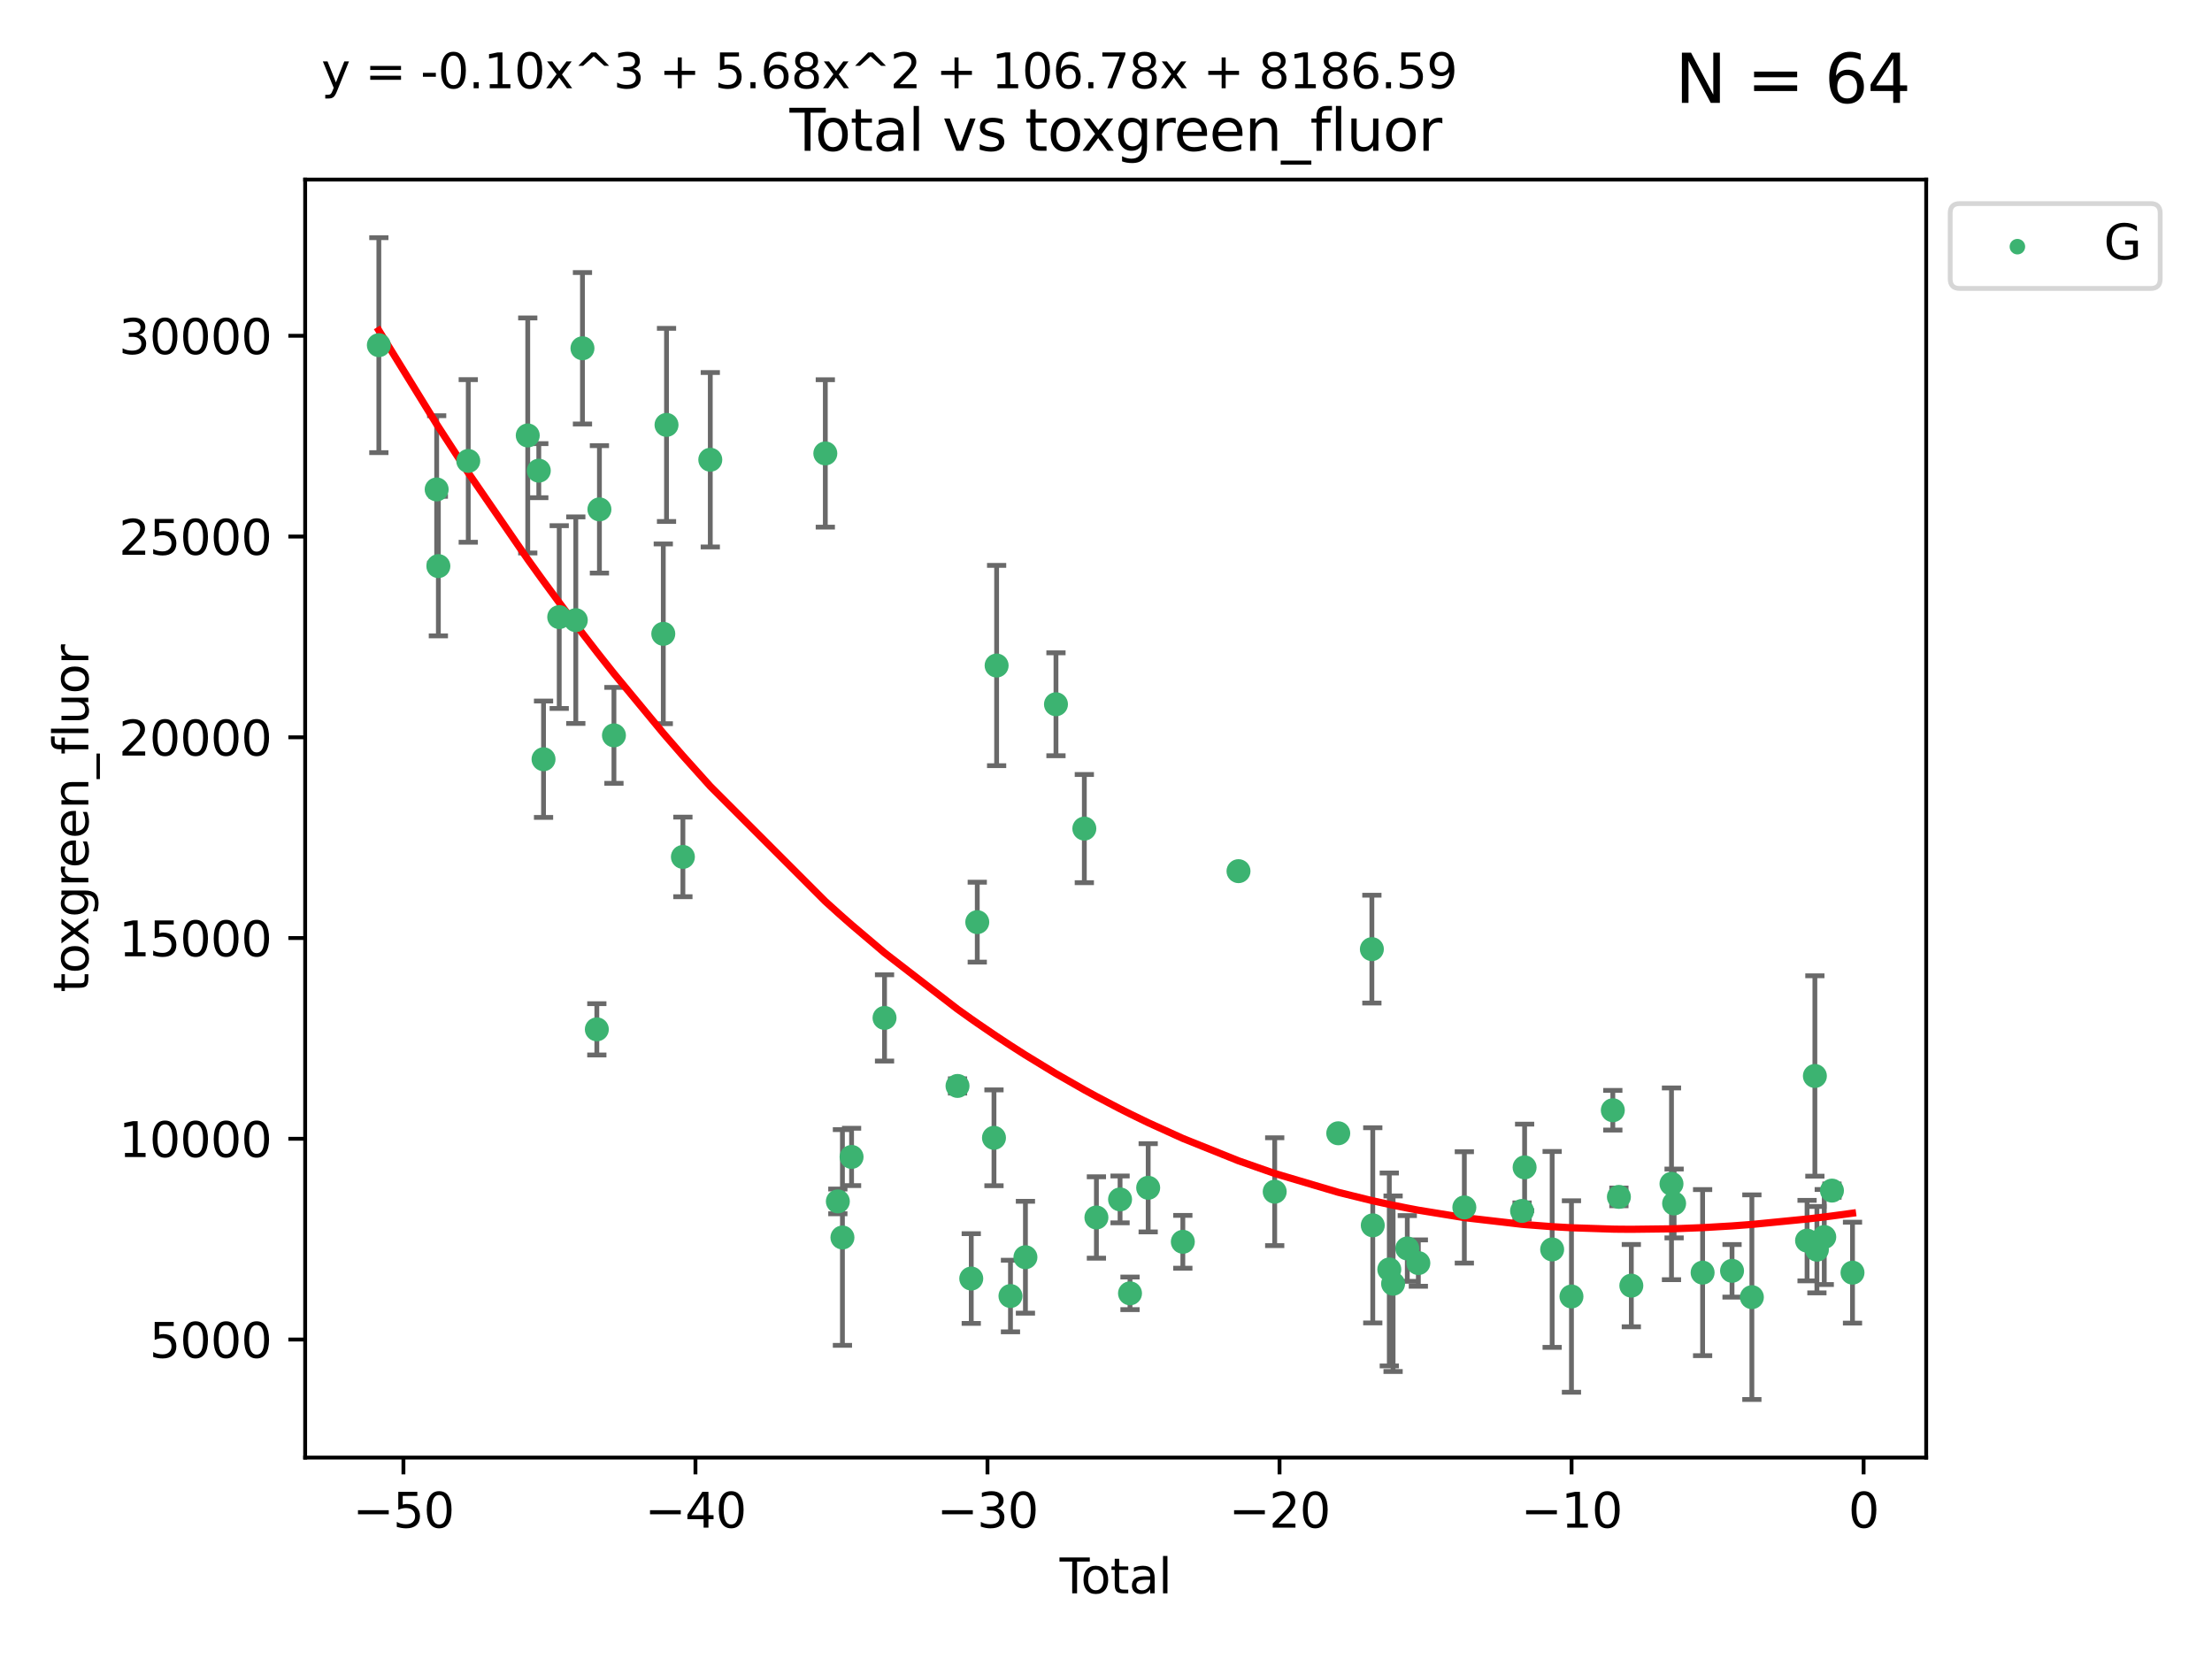 <?xml version="1.0" encoding="utf-8" standalone="no"?>
<!DOCTYPE svg PUBLIC "-//W3C//DTD SVG 1.1//EN"
  "http://www.w3.org/Graphics/SVG/1.1/DTD/svg11.dtd">
<svg xmlns:xlink="http://www.w3.org/1999/xlink" width="460.8pt" height="345.6pt" viewBox="0 0 460.8 345.6" xmlns="http://www.w3.org/2000/svg" version="1.1">
 <defs>
  <style type="text/css">*{stroke-linejoin: round; stroke-linecap: butt}</style>
 </defs>
 <g id="figure_1">
  <g id="patch_1">
   <path d="M 0 345.6 
L 460.8 345.6 
L 460.8 0 
L 0 0 
z
" style="fill: #ffffff"/>
  </g>
  <g id="axes_1">
   <g id="patch_2">
    <path d="M 63.571 303.64 
L 401.26 303.64 
L 401.26 37.411 
L 63.571 37.411 
z
" style="fill: #ffffff"/>
   </g>
   <g id="PathCollection_1">
    <defs>
     <path id="m989cfaf97b" d="M 0 1.118 
C 0.297 1.118 0.581 1 0.791 0.791 
C 1 0.581 1.118 0.297 1.118 0 
C 1.118 -0.297 1 -0.581 0.791 -0.791 
C 0.581 -1 0.297 -1.118 0 -1.118 
C -0.297 -1.118 -0.581 -1 -0.791 -0.791 
C -1 -0.581 -1.118 -0.297 -1.118 0 
C -1.118 0.297 -1 0.581 -0.791 0.791 
C -0.581 1 -0.297 1.118 0 1.118 
z
" style="stroke: #3cb371"/>
    </defs>
    <g clip-path="url(#p22d00f36de)">
     <use xlink:href="#m989cfaf97b" x="78.921" y="71.903" style="fill: #3cb371; stroke: #3cb371"/>
     <use xlink:href="#m989cfaf97b" x="90.966" y="101.956" style="fill: #3cb371; stroke: #3cb371"/>
     <use xlink:href="#m989cfaf97b" x="91.319" y="117.93" style="fill: #3cb371; stroke: #3cb371"/>
     <use xlink:href="#m989cfaf97b" x="97.547" y="96.023" style="fill: #3cb371; stroke: #3cb371"/>
     <use xlink:href="#m989cfaf97b" x="109.94" y="90.713" style="fill: #3cb371; stroke: #3cb371"/>
     <use xlink:href="#m989cfaf97b" x="112.241" y="98.049" style="fill: #3cb371; stroke: #3cb371"/>
     <use xlink:href="#m989cfaf97b" x="113.229" y="158.161" style="fill: #3cb371; stroke: #3cb371"/>
     <use xlink:href="#m989cfaf97b" x="116.497" y="128.55" style="fill: #3cb371; stroke: #3cb371"/>
     <use xlink:href="#m989cfaf97b" x="119.949" y="129.191" style="fill: #3cb371; stroke: #3cb371"/>
     <use xlink:href="#m989cfaf97b" x="121.338" y="72.551" style="fill: #3cb371; stroke: #3cb371"/>
     <use xlink:href="#m989cfaf97b" x="124.331" y="214.43" style="fill: #3cb371; stroke: #3cb371"/>
     <use xlink:href="#m989cfaf97b" x="124.871" y="106.114" style="fill: #3cb371; stroke: #3cb371"/>
     <use xlink:href="#m989cfaf97b" x="127.896" y="153.189" style="fill: #3cb371; stroke: #3cb371"/>
     <use xlink:href="#m989cfaf97b" x="138.175" y="132.036" style="fill: #3cb371; stroke: #3cb371"/>
     <use xlink:href="#m989cfaf97b" x="138.848" y="88.515" style="fill: #3cb371; stroke: #3cb371"/>
     <use xlink:href="#m989cfaf97b" x="142.26" y="178.512" style="fill: #3cb371; stroke: #3cb371"/>
     <use xlink:href="#m989cfaf97b" x="147.966" y="95.771" style="fill: #3cb371; stroke: #3cb371"/>
     <use xlink:href="#m989cfaf97b" x="171.929" y="94.458" style="fill: #3cb371; stroke: #3cb371"/>
     <use xlink:href="#m989cfaf97b" x="174.538" y="250.272" style="fill: #3cb371; stroke: #3cb371"/>
     <use xlink:href="#m989cfaf97b" x="175.494" y="257.794" style="fill: #3cb371; stroke: #3cb371"/>
     <use xlink:href="#m989cfaf97b" x="177.398" y="241.009" style="fill: #3cb371; stroke: #3cb371"/>
     <use xlink:href="#m989cfaf97b" x="184.265" y="212.049" style="fill: #3cb371; stroke: #3cb371"/>
     <use xlink:href="#m989cfaf97b" x="199.47" y="226.222" style="fill: #3cb371; stroke: #3cb371"/>
     <use xlink:href="#m989cfaf97b" x="202.33" y="266.343" style="fill: #3cb371; stroke: #3cb371"/>
     <use xlink:href="#m989cfaf97b" x="203.583" y="192.1" style="fill: #3cb371; stroke: #3cb371"/>
     <use xlink:href="#m989cfaf97b" x="207.064" y="237.028" style="fill: #3cb371; stroke: #3cb371"/>
     <use xlink:href="#m989cfaf97b" x="207.614" y="138.643" style="fill: #3cb371; stroke: #3cb371"/>
     <use xlink:href="#m989cfaf97b" x="210.5" y="269.986" style="fill: #3cb371; stroke: #3cb371"/>
     <use xlink:href="#m989cfaf97b" x="213.616" y="261.902" style="fill: #3cb371; stroke: #3cb371"/>
     <use xlink:href="#m989cfaf97b" x="219.978" y="146.711" style="fill: #3cb371; stroke: #3cb371"/>
     <use xlink:href="#m989cfaf97b" x="225.886" y="172.609" style="fill: #3cb371; stroke: #3cb371"/>
     <use xlink:href="#m989cfaf97b" x="228.402" y="253.624" style="fill: #3cb371; stroke: #3cb371"/>
     <use xlink:href="#m989cfaf97b" x="233.33" y="249.859" style="fill: #3cb371; stroke: #3cb371"/>
     <use xlink:href="#m989cfaf97b" x="235.401" y="269.425" style="fill: #3cb371; stroke: #3cb371"/>
     <use xlink:href="#m989cfaf97b" x="239.187" y="247.437" style="fill: #3cb371; stroke: #3cb371"/>
     <use xlink:href="#m989cfaf97b" x="246.406" y="258.69" style="fill: #3cb371; stroke: #3cb371"/>
     <use xlink:href="#m989cfaf97b" x="258.003" y="181.477" style="fill: #3cb371; stroke: #3cb371"/>
     <use xlink:href="#m989cfaf97b" x="265.545" y="248.251" style="fill: #3cb371; stroke: #3cb371"/>
     <use xlink:href="#m989cfaf97b" x="278.783" y="236.082" style="fill: #3cb371; stroke: #3cb371"/>
     <use xlink:href="#m989cfaf97b" x="285.787" y="197.722" style="fill: #3cb371; stroke: #3cb371"/>
     <use xlink:href="#m989cfaf97b" x="285.974" y="255.261" style="fill: #3cb371; stroke: #3cb371"/>
     <use xlink:href="#m989cfaf97b" x="289.417" y="264.452" style="fill: #3cb371; stroke: #3cb371"/>
     <use xlink:href="#m989cfaf97b" x="290.206" y="267.425" style="fill: #3cb371; stroke: #3cb371"/>
     <use xlink:href="#m989cfaf97b" x="293.164" y="260.078" style="fill: #3cb371; stroke: #3cb371"/>
     <use xlink:href="#m989cfaf97b" x="295.468" y="263.124" style="fill: #3cb371; stroke: #3cb371"/>
     <use xlink:href="#m989cfaf97b" x="305.049" y="251.525" style="fill: #3cb371; stroke: #3cb371"/>
     <use xlink:href="#m989cfaf97b" x="317.075" y="252.258" style="fill: #3cb371; stroke: #3cb371"/>
     <use xlink:href="#m989cfaf97b" x="317.605" y="243.185" style="fill: #3cb371; stroke: #3cb371"/>
     <use xlink:href="#m989cfaf97b" x="323.343" y="260.278" style="fill: #3cb371; stroke: #3cb371"/>
     <use xlink:href="#m989cfaf97b" x="327.364" y="270.081" style="fill: #3cb371; stroke: #3cb371"/>
     <use xlink:href="#m989cfaf97b" x="335.981" y="231.282" style="fill: #3cb371; stroke: #3cb371"/>
     <use xlink:href="#m989cfaf97b" x="337.246" y="249.333" style="fill: #3cb371; stroke: #3cb371"/>
     <use xlink:href="#m989cfaf97b" x="339.836" y="267.823" style="fill: #3cb371; stroke: #3cb371"/>
     <use xlink:href="#m989cfaf97b" x="348.201" y="246.613" style="fill: #3cb371; stroke: #3cb371"/>
     <use xlink:href="#m989cfaf97b" x="348.747" y="250.703" style="fill: #3cb371; stroke: #3cb371"/>
     <use xlink:href="#m989cfaf97b" x="354.686" y="265.112" style="fill: #3cb371; stroke: #3cb371"/>
     <use xlink:href="#m989cfaf97b" x="360.815" y="264.735" style="fill: #3cb371; stroke: #3cb371"/>
     <use xlink:href="#m989cfaf97b" x="364.948" y="270.224" style="fill: #3cb371; stroke: #3cb371"/>
     <use xlink:href="#m989cfaf97b" x="376.444" y="258.442" style="fill: #3cb371; stroke: #3cb371"/>
     <use xlink:href="#m989cfaf97b" x="378.073" y="224.145" style="fill: #3cb371; stroke: #3cb371"/>
     <use xlink:href="#m989cfaf97b" x="378.495" y="260.33" style="fill: #3cb371; stroke: #3cb371"/>
     <use xlink:href="#m989cfaf97b" x="380.027" y="257.694" style="fill: #3cb371; stroke: #3cb371"/>
     <use xlink:href="#m989cfaf97b" x="381.63" y="248.023" style="fill: #3cb371; stroke: #3cb371"/>
     <use xlink:href="#m989cfaf97b" x="385.911" y="265.118" style="fill: #3cb371; stroke: #3cb371"/>
    </g>
   </g>
   <g id="matplotlib.axis_1">
    <g id="xtick_1">
     <g id="line2d_1">
      <defs>
       <path id="mee749ec6d4" d="M 0 0 
L 0 3.5 
" style="stroke: #000000; stroke-width: 0.8"/>
      </defs>
      <g>
       <use xlink:href="#mee749ec6d4" x="84.041" y="303.64" style="stroke: #000000; stroke-width: 0.8"/>
      </g>
     </g>
     <g id="text_1">
      <!-- −50 -->
      <g transform="translate(73.488 318.238)scale(0.1 -0.1)">
       <defs>
        <path id="DejaVuSans-2212" d="M 678 2272 
L 4684 2272 
L 4684 1741 
L 678 1741 
L 678 2272 
z
" transform="scale(0.016)"/>
        <path id="DejaVuSans-35" d="M 691 4666 
L 3169 4666 
L 3169 4134 
L 1269 4134 
L 1269 2991 
Q 1406 3038 1543 3061 
Q 1681 3084 1819 3084 
Q 2600 3084 3056 2656 
Q 3513 2228 3513 1497 
Q 3513 744 3044 326 
Q 2575 -91 1722 -91 
Q 1428 -91 1123 -41 
Q 819 9 494 109 
L 494 744 
Q 775 591 1075 516 
Q 1375 441 1709 441 
Q 2250 441 2565 725 
Q 2881 1009 2881 1497 
Q 2881 1984 2565 2268 
Q 2250 2553 1709 2553 
Q 1456 2553 1204 2497 
Q 953 2441 691 2322 
L 691 4666 
z
" transform="scale(0.016)"/>
        <path id="DejaVuSans-30" d="M 2034 4250 
Q 1547 4250 1301 3770 
Q 1056 3291 1056 2328 
Q 1056 1369 1301 889 
Q 1547 409 2034 409 
Q 2525 409 2770 889 
Q 3016 1369 3016 2328 
Q 3016 3291 2770 3770 
Q 2525 4250 2034 4250 
z
M 2034 4750 
Q 2819 4750 3233 4129 
Q 3647 3509 3647 2328 
Q 3647 1150 3233 529 
Q 2819 -91 2034 -91 
Q 1250 -91 836 529 
Q 422 1150 422 2328 
Q 422 3509 836 4129 
Q 1250 4750 2034 4750 
z
" transform="scale(0.016)"/>
       </defs>
       <use xlink:href="#DejaVuSans-2212"/>
       <use xlink:href="#DejaVuSans-35" x="83.789"/>
       <use xlink:href="#DejaVuSans-30" x="147.412"/>
      </g>
     </g>
    </g>
    <g id="xtick_2">
     <g id="line2d_2">
      <g>
       <use xlink:href="#mee749ec6d4" x="144.877" y="303.64" style="stroke: #000000; stroke-width: 0.8"/>
      </g>
     </g>
     <g id="text_2">
      <!-- −40 -->
      <g transform="translate(134.325 318.238)scale(0.1 -0.1)">
       <defs>
        <path id="DejaVuSans-34" d="M 2419 4116 
L 825 1625 
L 2419 1625 
L 2419 4116 
z
M 2253 4666 
L 3047 4666 
L 3047 1625 
L 3713 1625 
L 3713 1100 
L 3047 1100 
L 3047 0 
L 2419 0 
L 2419 1100 
L 313 1100 
L 313 1709 
L 2253 4666 
z
" transform="scale(0.016)"/>
       </defs>
       <use xlink:href="#DejaVuSans-2212"/>
       <use xlink:href="#DejaVuSans-34" x="83.789"/>
       <use xlink:href="#DejaVuSans-30" x="147.412"/>
      </g>
     </g>
    </g>
    <g id="xtick_3">
     <g id="line2d_3">
      <g>
       <use xlink:href="#mee749ec6d4" x="205.713" y="303.64" style="stroke: #000000; stroke-width: 0.8"/>
      </g>
     </g>
     <g id="text_3">
      <!-- −30 -->
      <g transform="translate(195.161 318.238)scale(0.1 -0.1)">
       <defs>
        <path id="DejaVuSans-33" d="M 2597 2516 
Q 3050 2419 3304 2112 
Q 3559 1806 3559 1356 
Q 3559 666 3084 287 
Q 2609 -91 1734 -91 
Q 1441 -91 1130 -33 
Q 819 25 488 141 
L 488 750 
Q 750 597 1062 519 
Q 1375 441 1716 441 
Q 2309 441 2620 675 
Q 2931 909 2931 1356 
Q 2931 1769 2642 2001 
Q 2353 2234 1838 2234 
L 1294 2234 
L 1294 2753 
L 1863 2753 
Q 2328 2753 2575 2939 
Q 2822 3125 2822 3475 
Q 2822 3834 2567 4026 
Q 2313 4219 1838 4219 
Q 1578 4219 1281 4162 
Q 984 4106 628 3988 
L 628 4550 
Q 988 4650 1302 4700 
Q 1616 4750 1894 4750 
Q 2613 4750 3031 4423 
Q 3450 4097 3450 3541 
Q 3450 3153 3228 2886 
Q 3006 2619 2597 2516 
z
" transform="scale(0.016)"/>
       </defs>
       <use xlink:href="#DejaVuSans-2212"/>
       <use xlink:href="#DejaVuSans-33" x="83.789"/>
       <use xlink:href="#DejaVuSans-30" x="147.412"/>
      </g>
     </g>
    </g>
    <g id="xtick_4">
     <g id="line2d_4">
      <g>
       <use xlink:href="#mee749ec6d4" x="266.549" y="303.64" style="stroke: #000000; stroke-width: 0.8"/>
      </g>
     </g>
     <g id="text_4">
      <!-- −20 -->
      <g transform="translate(255.997 318.238)scale(0.1 -0.1)">
       <defs>
        <path id="DejaVuSans-32" d="M 1228 531 
L 3431 531 
L 3431 0 
L 469 0 
L 469 531 
Q 828 903 1448 1529 
Q 2069 2156 2228 2338 
Q 2531 2678 2651 2914 
Q 2772 3150 2772 3378 
Q 2772 3750 2511 3984 
Q 2250 4219 1831 4219 
Q 1534 4219 1204 4116 
Q 875 4013 500 3803 
L 500 4441 
Q 881 4594 1212 4672 
Q 1544 4750 1819 4750 
Q 2544 4750 2975 4387 
Q 3406 4025 3406 3419 
Q 3406 3131 3298 2873 
Q 3191 2616 2906 2266 
Q 2828 2175 2409 1742 
Q 1991 1309 1228 531 
z
" transform="scale(0.016)"/>
       </defs>
       <use xlink:href="#DejaVuSans-2212"/>
       <use xlink:href="#DejaVuSans-32" x="83.789"/>
       <use xlink:href="#DejaVuSans-30" x="147.412"/>
      </g>
     </g>
    </g>
    <g id="xtick_5">
     <g id="line2d_5">
      <g>
       <use xlink:href="#mee749ec6d4" x="327.385" y="303.64" style="stroke: #000000; stroke-width: 0.8"/>
      </g>
     </g>
     <g id="text_5">
      <!-- −10 -->
      <g transform="translate(316.833 318.238)scale(0.1 -0.1)">
       <defs>
        <path id="DejaVuSans-31" d="M 794 531 
L 1825 531 
L 1825 4091 
L 703 3866 
L 703 4441 
L 1819 4666 
L 2450 4666 
L 2450 531 
L 3481 531 
L 3481 0 
L 794 0 
L 794 531 
z
" transform="scale(0.016)"/>
       </defs>
       <use xlink:href="#DejaVuSans-2212"/>
       <use xlink:href="#DejaVuSans-31" x="83.789"/>
       <use xlink:href="#DejaVuSans-30" x="147.412"/>
      </g>
     </g>
    </g>
    <g id="xtick_6">
     <g id="line2d_6">
      <g>
       <use xlink:href="#mee749ec6d4" x="388.221" y="303.64" style="stroke: #000000; stroke-width: 0.8"/>
      </g>
     </g>
     <g id="text_6">
      <!-- 0 -->
      <g transform="translate(385.04 318.238)scale(0.1 -0.1)">
       <use xlink:href="#DejaVuSans-30"/>
      </g>
     </g>
    </g>
    <g id="text_7">
     <!-- Total -->
     <g transform="translate(220.739 331.917)scale(0.1 -0.1)">
      <defs>
       <path id="DejaVuSans-54" d="M -19 4666 
L 3928 4666 
L 3928 4134 
L 2272 4134 
L 2272 0 
L 1638 0 
L 1638 4134 
L -19 4134 
L -19 4666 
z
" transform="scale(0.016)"/>
       <path id="DejaVuSans-6f" d="M 1959 3097 
Q 1497 3097 1228 2736 
Q 959 2375 959 1747 
Q 959 1119 1226 758 
Q 1494 397 1959 397 
Q 2419 397 2687 759 
Q 2956 1122 2956 1747 
Q 2956 2369 2687 2733 
Q 2419 3097 1959 3097 
z
M 1959 3584 
Q 2709 3584 3137 3096 
Q 3566 2609 3566 1747 
Q 3566 888 3137 398 
Q 2709 -91 1959 -91 
Q 1206 -91 779 398 
Q 353 888 353 1747 
Q 353 2609 779 3096 
Q 1206 3584 1959 3584 
z
" transform="scale(0.016)"/>
       <path id="DejaVuSans-74" d="M 1172 4494 
L 1172 3500 
L 2356 3500 
L 2356 3053 
L 1172 3053 
L 1172 1153 
Q 1172 725 1289 603 
Q 1406 481 1766 481 
L 2356 481 
L 2356 0 
L 1766 0 
Q 1100 0 847 248 
Q 594 497 594 1153 
L 594 3053 
L 172 3053 
L 172 3500 
L 594 3500 
L 594 4494 
L 1172 4494 
z
" transform="scale(0.016)"/>
       <path id="DejaVuSans-61" d="M 2194 1759 
Q 1497 1759 1228 1600 
Q 959 1441 959 1056 
Q 959 750 1161 570 
Q 1363 391 1709 391 
Q 2188 391 2477 730 
Q 2766 1069 2766 1631 
L 2766 1759 
L 2194 1759 
z
M 3341 1997 
L 3341 0 
L 2766 0 
L 2766 531 
Q 2569 213 2275 61 
Q 1981 -91 1556 -91 
Q 1019 -91 701 211 
Q 384 513 384 1019 
Q 384 1609 779 1909 
Q 1175 2209 1959 2209 
L 2766 2209 
L 2766 2266 
Q 2766 2663 2505 2880 
Q 2244 3097 1772 3097 
Q 1472 3097 1187 3025 
Q 903 2953 641 2809 
L 641 3341 
Q 956 3463 1253 3523 
Q 1550 3584 1831 3584 
Q 2591 3584 2966 3190 
Q 3341 2797 3341 1997 
z
" transform="scale(0.016)"/>
       <path id="DejaVuSans-6c" d="M 603 4863 
L 1178 4863 
L 1178 0 
L 603 0 
L 603 4863 
z
" transform="scale(0.016)"/>
      </defs>
      <use xlink:href="#DejaVuSans-54"/>
      <use xlink:href="#DejaVuSans-6f" x="44.084"/>
      <use xlink:href="#DejaVuSans-74" x="105.266"/>
      <use xlink:href="#DejaVuSans-61" x="144.475"/>
      <use xlink:href="#DejaVuSans-6c" x="205.754"/>
     </g>
    </g>
   </g>
   <g id="matplotlib.axis_2">
    <g id="ytick_1">
     <g id="line2d_7">
      <defs>
       <path id="m5c9cfea7f3" d="M 0 0 
L -3.5 0 
" style="stroke: #000000; stroke-width: 0.8"/>
      </defs>
      <g>
       <use xlink:href="#m5c9cfea7f3" x="63.571" y="279.049" style="stroke: #000000; stroke-width: 0.8"/>
      </g>
     </g>
     <g id="text_8">
      <!-- 5000 -->
      <g transform="translate(31.121 282.848)scale(0.1 -0.1)">
       <use xlink:href="#DejaVuSans-35"/>
       <use xlink:href="#DejaVuSans-30" x="63.623"/>
       <use xlink:href="#DejaVuSans-30" x="127.246"/>
       <use xlink:href="#DejaVuSans-30" x="190.869"/>
      </g>
     </g>
    </g>
    <g id="ytick_2">
     <g id="line2d_8">
      <g>
       <use xlink:href="#m5c9cfea7f3" x="63.571" y="237.23" style="stroke: #000000; stroke-width: 0.8"/>
      </g>
     </g>
     <g id="text_9">
      <!-- 10000 -->
      <g transform="translate(24.759 241.029)scale(0.1 -0.1)">
       <use xlink:href="#DejaVuSans-31"/>
       <use xlink:href="#DejaVuSans-30" x="63.623"/>
       <use xlink:href="#DejaVuSans-30" x="127.246"/>
       <use xlink:href="#DejaVuSans-30" x="190.869"/>
       <use xlink:href="#DejaVuSans-30" x="254.492"/>
      </g>
     </g>
    </g>
    <g id="ytick_3">
     <g id="line2d_9">
      <g>
       <use xlink:href="#m5c9cfea7f3" x="63.571" y="195.411" style="stroke: #000000; stroke-width: 0.8"/>
      </g>
     </g>
     <g id="text_10">
      <!-- 15000 -->
      <g transform="translate(24.759 199.21)scale(0.1 -0.1)">
       <use xlink:href="#DejaVuSans-31"/>
       <use xlink:href="#DejaVuSans-35" x="63.623"/>
       <use xlink:href="#DejaVuSans-30" x="127.246"/>
       <use xlink:href="#DejaVuSans-30" x="190.869"/>
       <use xlink:href="#DejaVuSans-30" x="254.492"/>
      </g>
     </g>
    </g>
    <g id="ytick_4">
     <g id="line2d_10">
      <g>
       <use xlink:href="#m5c9cfea7f3" x="63.571" y="153.591" style="stroke: #000000; stroke-width: 0.8"/>
      </g>
     </g>
     <g id="text_11">
      <!-- 20000 -->
      <g transform="translate(24.759 157.391)scale(0.1 -0.1)">
       <use xlink:href="#DejaVuSans-32"/>
       <use xlink:href="#DejaVuSans-30" x="63.623"/>
       <use xlink:href="#DejaVuSans-30" x="127.246"/>
       <use xlink:href="#DejaVuSans-30" x="190.869"/>
       <use xlink:href="#DejaVuSans-30" x="254.492"/>
      </g>
     </g>
    </g>
    <g id="ytick_5">
     <g id="line2d_11">
      <g>
       <use xlink:href="#m5c9cfea7f3" x="63.571" y="111.772" style="stroke: #000000; stroke-width: 0.8"/>
      </g>
     </g>
     <g id="text_12">
      <!-- 25000 -->
      <g transform="translate(24.759 115.571)scale(0.1 -0.1)">
       <use xlink:href="#DejaVuSans-32"/>
       <use xlink:href="#DejaVuSans-35" x="63.623"/>
       <use xlink:href="#DejaVuSans-30" x="127.246"/>
       <use xlink:href="#DejaVuSans-30" x="190.869"/>
       <use xlink:href="#DejaVuSans-30" x="254.492"/>
      </g>
     </g>
    </g>
    <g id="ytick_6">
     <g id="line2d_12">
      <g>
       <use xlink:href="#m5c9cfea7f3" x="63.571" y="69.953" style="stroke: #000000; stroke-width: 0.8"/>
      </g>
     </g>
     <g id="text_13">
      <!-- 30000 -->
      <g transform="translate(24.759 73.752)scale(0.1 -0.1)">
       <use xlink:href="#DejaVuSans-33"/>
       <use xlink:href="#DejaVuSans-30" x="63.623"/>
       <use xlink:href="#DejaVuSans-30" x="127.246"/>
       <use xlink:href="#DejaVuSans-30" x="190.869"/>
       <use xlink:href="#DejaVuSans-30" x="254.492"/>
      </g>
     </g>
    </g>
    <g id="text_14">
     <!-- toxgreen_fluor -->
     <g transform="translate(18.401 206.72)rotate(-90)scale(0.1 -0.1)">
      <defs>
       <path id="DejaVuSans-78" d="M 3513 3500 
L 2247 1797 
L 3578 0 
L 2900 0 
L 1881 1375 
L 863 0 
L 184 0 
L 1544 1831 
L 300 3500 
L 978 3500 
L 1906 2253 
L 2834 3500 
L 3513 3500 
z
" transform="scale(0.016)"/>
       <path id="DejaVuSans-67" d="M 2906 1791 
Q 2906 2416 2648 2759 
Q 2391 3103 1925 3103 
Q 1463 3103 1205 2759 
Q 947 2416 947 1791 
Q 947 1169 1205 825 
Q 1463 481 1925 481 
Q 2391 481 2648 825 
Q 2906 1169 2906 1791 
z
M 3481 434 
Q 3481 -459 3084 -895 
Q 2688 -1331 1869 -1331 
Q 1566 -1331 1297 -1286 
Q 1028 -1241 775 -1147 
L 775 -588 
Q 1028 -725 1275 -790 
Q 1522 -856 1778 -856 
Q 2344 -856 2625 -561 
Q 2906 -266 2906 331 
L 2906 616 
Q 2728 306 2450 153 
Q 2172 0 1784 0 
Q 1141 0 747 490 
Q 353 981 353 1791 
Q 353 2603 747 3093 
Q 1141 3584 1784 3584 
Q 2172 3584 2450 3431 
Q 2728 3278 2906 2969 
L 2906 3500 
L 3481 3500 
L 3481 434 
z
" transform="scale(0.016)"/>
       <path id="DejaVuSans-72" d="M 2631 2963 
Q 2534 3019 2420 3045 
Q 2306 3072 2169 3072 
Q 1681 3072 1420 2755 
Q 1159 2438 1159 1844 
L 1159 0 
L 581 0 
L 581 3500 
L 1159 3500 
L 1159 2956 
Q 1341 3275 1631 3429 
Q 1922 3584 2338 3584 
Q 2397 3584 2469 3576 
Q 2541 3569 2628 3553 
L 2631 2963 
z
" transform="scale(0.016)"/>
       <path id="DejaVuSans-65" d="M 3597 1894 
L 3597 1613 
L 953 1613 
Q 991 1019 1311 708 
Q 1631 397 2203 397 
Q 2534 397 2845 478 
Q 3156 559 3463 722 
L 3463 178 
Q 3153 47 2828 -22 
Q 2503 -91 2169 -91 
Q 1331 -91 842 396 
Q 353 884 353 1716 
Q 353 2575 817 3079 
Q 1281 3584 2069 3584 
Q 2775 3584 3186 3129 
Q 3597 2675 3597 1894 
z
M 3022 2063 
Q 3016 2534 2758 2815 
Q 2500 3097 2075 3097 
Q 1594 3097 1305 2825 
Q 1016 2553 972 2059 
L 3022 2063 
z
" transform="scale(0.016)"/>
       <path id="DejaVuSans-6e" d="M 3513 2113 
L 3513 0 
L 2938 0 
L 2938 2094 
Q 2938 2591 2744 2837 
Q 2550 3084 2163 3084 
Q 1697 3084 1428 2787 
Q 1159 2491 1159 1978 
L 1159 0 
L 581 0 
L 581 3500 
L 1159 3500 
L 1159 2956 
Q 1366 3272 1645 3428 
Q 1925 3584 2291 3584 
Q 2894 3584 3203 3211 
Q 3513 2838 3513 2113 
z
" transform="scale(0.016)"/>
       <path id="DejaVuSans-5f" d="M 3263 -1063 
L 3263 -1509 
L -63 -1509 
L -63 -1063 
L 3263 -1063 
z
" transform="scale(0.016)"/>
       <path id="DejaVuSans-66" d="M 2375 4863 
L 2375 4384 
L 1825 4384 
Q 1516 4384 1395 4259 
Q 1275 4134 1275 3809 
L 1275 3500 
L 2222 3500 
L 2222 3053 
L 1275 3053 
L 1275 0 
L 697 0 
L 697 3053 
L 147 3053 
L 147 3500 
L 697 3500 
L 697 3744 
Q 697 4328 969 4595 
Q 1241 4863 1831 4863 
L 2375 4863 
z
" transform="scale(0.016)"/>
       <path id="DejaVuSans-75" d="M 544 1381 
L 544 3500 
L 1119 3500 
L 1119 1403 
Q 1119 906 1312 657 
Q 1506 409 1894 409 
Q 2359 409 2629 706 
Q 2900 1003 2900 1516 
L 2900 3500 
L 3475 3500 
L 3475 0 
L 2900 0 
L 2900 538 
Q 2691 219 2414 64 
Q 2138 -91 1772 -91 
Q 1169 -91 856 284 
Q 544 659 544 1381 
z
M 1991 3584 
L 1991 3584 
z
" transform="scale(0.016)"/>
      </defs>
      <use xlink:href="#DejaVuSans-74"/>
      <use xlink:href="#DejaVuSans-6f" x="39.209"/>
      <use xlink:href="#DejaVuSans-78" x="97.266"/>
      <use xlink:href="#DejaVuSans-67" x="156.445"/>
      <use xlink:href="#DejaVuSans-72" x="219.922"/>
      <use xlink:href="#DejaVuSans-65" x="258.785"/>
      <use xlink:href="#DejaVuSans-65" x="320.309"/>
      <use xlink:href="#DejaVuSans-6e" x="381.832"/>
      <use xlink:href="#DejaVuSans-5f" x="445.211"/>
      <use xlink:href="#DejaVuSans-66" x="495.211"/>
      <use xlink:href="#DejaVuSans-6c" x="530.416"/>
      <use xlink:href="#DejaVuSans-75" x="558.199"/>
      <use xlink:href="#DejaVuSans-6f" x="621.578"/>
      <use xlink:href="#DejaVuSans-72" x="682.76"/>
     </g>
    </g>
   </g>
   <g id="LineCollection_1">
    <path d="M 78.921 94.293 
L 78.921 49.513 
" clip-path="url(#p22d00f36de)" style="fill: none; stroke: #696969"/>
    <path d="M 90.966 117.313 
L 90.966 86.598 
" clip-path="url(#p22d00f36de)" style="fill: none; stroke: #696969"/>
    <path d="M 91.319 132.466 
L 91.319 103.394 
" clip-path="url(#p22d00f36de)" style="fill: none; stroke: #696969"/>
    <path d="M 97.547 112.961 
L 97.547 79.084 
" clip-path="url(#p22d00f36de)" style="fill: none; stroke: #696969"/>
    <path d="M 109.94 115.194 
L 109.94 66.232 
" clip-path="url(#p22d00f36de)" style="fill: none; stroke: #696969"/>
    <path d="M 112.241 103.68 
L 112.241 92.417 
" clip-path="url(#p22d00f36de)" style="fill: none; stroke: #696969"/>
    <path d="M 113.229 170.285 
L 113.229 146.038 
" clip-path="url(#p22d00f36de)" style="fill: none; stroke: #696969"/>
    <path d="M 116.497 147.588 
L 116.497 109.512 
" clip-path="url(#p22d00f36de)" style="fill: none; stroke: #696969"/>
    <path d="M 119.949 150.703 
L 119.949 107.679 
" clip-path="url(#p22d00f36de)" style="fill: none; stroke: #696969"/>
    <path d="M 121.338 88.326 
L 121.338 56.777 
" clip-path="url(#p22d00f36de)" style="fill: none; stroke: #696969"/>
    <path d="M 124.331 219.77 
L 124.331 209.09 
" clip-path="url(#p22d00f36de)" style="fill: none; stroke: #696969"/>
    <path d="M 124.871 119.387 
L 124.871 92.841 
" clip-path="url(#p22d00f36de)" style="fill: none; stroke: #696969"/>
    <path d="M 127.896 163.182 
L 127.896 143.196 
" clip-path="url(#p22d00f36de)" style="fill: none; stroke: #696969"/>
    <path d="M 138.175 150.758 
L 138.175 113.313 
" clip-path="url(#p22d00f36de)" style="fill: none; stroke: #696969"/>
    <path d="M 138.848 108.63 
L 138.848 68.4 
" clip-path="url(#p22d00f36de)" style="fill: none; stroke: #696969"/>
    <path d="M 142.26 186.801 
L 142.26 170.222 
" clip-path="url(#p22d00f36de)" style="fill: none; stroke: #696969"/>
    <path d="M 147.966 113.937 
L 147.966 77.605 
" clip-path="url(#p22d00f36de)" style="fill: none; stroke: #696969"/>
    <path d="M 171.929 109.813 
L 171.929 79.102 
" clip-path="url(#p22d00f36de)" style="fill: none; stroke: #696969"/>
    <path d="M 174.538 252.848 
L 174.538 247.696 
" clip-path="url(#p22d00f36de)" style="fill: none; stroke: #696969"/>
    <path d="M 175.494 280.262 
L 175.494 235.325 
" clip-path="url(#p22d00f36de)" style="fill: none; stroke: #696969"/>
    <path d="M 177.398 246.979 
L 177.398 235.038 
" clip-path="url(#p22d00f36de)" style="fill: none; stroke: #696969"/>
    <path d="M 184.265 221.036 
L 184.265 203.063 
" clip-path="url(#p22d00f36de)" style="fill: none; stroke: #696969"/>
    <path d="M 199.47 227.715 
L 199.47 224.729 
" clip-path="url(#p22d00f36de)" style="fill: none; stroke: #696969"/>
    <path d="M 202.33 275.685 
L 202.33 257.001 
" clip-path="url(#p22d00f36de)" style="fill: none; stroke: #696969"/>
    <path d="M 203.583 200.42 
L 203.583 183.779 
" clip-path="url(#p22d00f36de)" style="fill: none; stroke: #696969"/>
    <path d="M 207.064 247.009 
L 207.064 227.047 
" clip-path="url(#p22d00f36de)" style="fill: none; stroke: #696969"/>
    <path d="M 207.614 159.504 
L 207.614 117.782 
" clip-path="url(#p22d00f36de)" style="fill: none; stroke: #696969"/>
    <path d="M 210.5 277.443 
L 210.5 262.529 
" clip-path="url(#p22d00f36de)" style="fill: none; stroke: #696969"/>
    <path d="M 213.616 273.554 
L 213.616 250.251 
" clip-path="url(#p22d00f36de)" style="fill: none; stroke: #696969"/>
    <path d="M 219.978 157.433 
L 219.978 135.99 
" clip-path="url(#p22d00f36de)" style="fill: none; stroke: #696969"/>
    <path d="M 225.886 183.877 
L 225.886 161.342 
" clip-path="url(#p22d00f36de)" style="fill: none; stroke: #696969"/>
    <path d="M 228.402 262.103 
L 228.402 245.145 
" clip-path="url(#p22d00f36de)" style="fill: none; stroke: #696969"/>
    <path d="M 233.33 254.739 
L 233.33 244.978 
" clip-path="url(#p22d00f36de)" style="fill: none; stroke: #696969"/>
    <path d="M 235.401 272.819 
L 235.401 266.031 
" clip-path="url(#p22d00f36de)" style="fill: none; stroke: #696969"/>
    <path d="M 239.187 256.632 
L 239.187 238.242 
" clip-path="url(#p22d00f36de)" style="fill: none; stroke: #696969"/>
    <path d="M 246.406 264.193 
L 246.406 253.187 
" clip-path="url(#p22d00f36de)" style="fill: none; stroke: #696969"/>
    <path d="M 258.003 182.257 
L 258.003 180.698 
" clip-path="url(#p22d00f36de)" style="fill: none; stroke: #696969"/>
    <path d="M 265.545 259.486 
L 265.545 237.016 
" clip-path="url(#p22d00f36de)" style="fill: none; stroke: #696969"/>
    <path d="M 278.783 236.94 
L 278.783 235.224 
" clip-path="url(#p22d00f36de)" style="fill: none; stroke: #696969"/>
    <path d="M 285.787 208.954 
L 285.787 186.489 
" clip-path="url(#p22d00f36de)" style="fill: none; stroke: #696969"/>
    <path d="M 285.974 275.59 
L 285.974 234.932 
" clip-path="url(#p22d00f36de)" style="fill: none; stroke: #696969"/>
    <path d="M 289.417 284.544 
L 289.417 244.361 
" clip-path="url(#p22d00f36de)" style="fill: none; stroke: #696969"/>
    <path d="M 290.206 285.709 
L 290.206 249.141 
" clip-path="url(#p22d00f36de)" style="fill: none; stroke: #696969"/>
    <path d="M 293.164 266.926 
L 293.164 253.23 
" clip-path="url(#p22d00f36de)" style="fill: none; stroke: #696969"/>
    <path d="M 295.468 267.954 
L 295.468 258.293 
" clip-path="url(#p22d00f36de)" style="fill: none; stroke: #696969"/>
    <path d="M 305.049 263.125 
L 305.049 239.924 
" clip-path="url(#p22d00f36de)" style="fill: none; stroke: #696969"/>
    <path d="M 317.075 253.935 
L 317.075 250.582 
" clip-path="url(#p22d00f36de)" style="fill: none; stroke: #696969"/>
    <path d="M 317.605 252.19 
L 317.605 234.181 
" clip-path="url(#p22d00f36de)" style="fill: none; stroke: #696969"/>
    <path d="M 323.343 280.683 
L 323.343 239.873 
" clip-path="url(#p22d00f36de)" style="fill: none; stroke: #696969"/>
    <path d="M 327.364 290.024 
L 327.364 250.138 
" clip-path="url(#p22d00f36de)" style="fill: none; stroke: #696969"/>
    <path d="M 335.981 235.413 
L 335.981 227.15 
" clip-path="url(#p22d00f36de)" style="fill: none; stroke: #696969"/>
    <path d="M 337.246 251.184 
L 337.246 247.483 
" clip-path="url(#p22d00f36de)" style="fill: none; stroke: #696969"/>
    <path d="M 339.836 276.395 
L 339.836 259.251 
" clip-path="url(#p22d00f36de)" style="fill: none; stroke: #696969"/>
    <path d="M 348.201 266.586 
L 348.201 226.639 
" clip-path="url(#p22d00f36de)" style="fill: none; stroke: #696969"/>
    <path d="M 348.747 257.875 
L 348.747 243.531 
" clip-path="url(#p22d00f36de)" style="fill: none; stroke: #696969"/>
    <path d="M 354.686 282.413 
L 354.686 247.811 
" clip-path="url(#p22d00f36de)" style="fill: none; stroke: #696969"/>
    <path d="M 360.815 270.212 
L 360.815 259.259 
" clip-path="url(#p22d00f36de)" style="fill: none; stroke: #696969"/>
    <path d="M 364.948 291.539 
L 364.948 248.91 
" clip-path="url(#p22d00f36de)" style="fill: none; stroke: #696969"/>
    <path d="M 376.444 266.831 
L 376.444 250.053 
" clip-path="url(#p22d00f36de)" style="fill: none; stroke: #696969"/>
    <path d="M 378.073 245.018 
L 378.073 203.272 
" clip-path="url(#p22d00f36de)" style="fill: none; stroke: #696969"/>
    <path d="M 378.495 269.329 
L 378.495 251.331 
" clip-path="url(#p22d00f36de)" style="fill: none; stroke: #696969"/>
    <path d="M 380.027 267.593 
L 380.027 247.795 
" clip-path="url(#p22d00f36de)" style="fill: none; stroke: #696969"/>
    <path d="M 381.63 249.411 
L 381.63 246.635 
" clip-path="url(#p22d00f36de)" style="fill: none; stroke: #696969"/>
    <path d="M 385.911 275.629 
L 385.911 254.607 
" clip-path="url(#p22d00f36de)" style="fill: none; stroke: #696969"/>
   </g>
   <g id="line2d_13">
    <defs>
     <path id="m70f48e1888" d="M 2 0 
L -2 -0 
" style="stroke: #696969"/>
    </defs>
    <g clip-path="url(#p22d00f36de)">
     <use xlink:href="#m70f48e1888" x="78.921" y="94.293" style="fill: #696969; stroke: #696969"/>
     <use xlink:href="#m70f48e1888" x="90.966" y="117.313" style="fill: #696969; stroke: #696969"/>
     <use xlink:href="#m70f48e1888" x="91.319" y="132.466" style="fill: #696969; stroke: #696969"/>
     <use xlink:href="#m70f48e1888" x="97.547" y="112.961" style="fill: #696969; stroke: #696969"/>
     <use xlink:href="#m70f48e1888" x="109.94" y="115.194" style="fill: #696969; stroke: #696969"/>
     <use xlink:href="#m70f48e1888" x="112.241" y="103.68" style="fill: #696969; stroke: #696969"/>
     <use xlink:href="#m70f48e1888" x="113.229" y="170.285" style="fill: #696969; stroke: #696969"/>
     <use xlink:href="#m70f48e1888" x="116.497" y="147.588" style="fill: #696969; stroke: #696969"/>
     <use xlink:href="#m70f48e1888" x="119.949" y="150.703" style="fill: #696969; stroke: #696969"/>
     <use xlink:href="#m70f48e1888" x="121.338" y="88.326" style="fill: #696969; stroke: #696969"/>
     <use xlink:href="#m70f48e1888" x="124.331" y="219.77" style="fill: #696969; stroke: #696969"/>
     <use xlink:href="#m70f48e1888" x="124.871" y="119.387" style="fill: #696969; stroke: #696969"/>
     <use xlink:href="#m70f48e1888" x="127.896" y="163.182" style="fill: #696969; stroke: #696969"/>
     <use xlink:href="#m70f48e1888" x="138.175" y="150.758" style="fill: #696969; stroke: #696969"/>
     <use xlink:href="#m70f48e1888" x="138.848" y="108.63" style="fill: #696969; stroke: #696969"/>
     <use xlink:href="#m70f48e1888" x="142.26" y="186.801" style="fill: #696969; stroke: #696969"/>
     <use xlink:href="#m70f48e1888" x="147.966" y="113.937" style="fill: #696969; stroke: #696969"/>
     <use xlink:href="#m70f48e1888" x="171.929" y="109.813" style="fill: #696969; stroke: #696969"/>
     <use xlink:href="#m70f48e1888" x="174.538" y="252.848" style="fill: #696969; stroke: #696969"/>
     <use xlink:href="#m70f48e1888" x="175.494" y="280.262" style="fill: #696969; stroke: #696969"/>
     <use xlink:href="#m70f48e1888" x="177.398" y="246.979" style="fill: #696969; stroke: #696969"/>
     <use xlink:href="#m70f48e1888" x="184.265" y="221.036" style="fill: #696969; stroke: #696969"/>
     <use xlink:href="#m70f48e1888" x="199.47" y="227.715" style="fill: #696969; stroke: #696969"/>
     <use xlink:href="#m70f48e1888" x="202.33" y="275.685" style="fill: #696969; stroke: #696969"/>
     <use xlink:href="#m70f48e1888" x="203.583" y="200.42" style="fill: #696969; stroke: #696969"/>
     <use xlink:href="#m70f48e1888" x="207.064" y="247.009" style="fill: #696969; stroke: #696969"/>
     <use xlink:href="#m70f48e1888" x="207.614" y="159.504" style="fill: #696969; stroke: #696969"/>
     <use xlink:href="#m70f48e1888" x="210.5" y="277.443" style="fill: #696969; stroke: #696969"/>
     <use xlink:href="#m70f48e1888" x="213.616" y="273.554" style="fill: #696969; stroke: #696969"/>
     <use xlink:href="#m70f48e1888" x="219.978" y="157.433" style="fill: #696969; stroke: #696969"/>
     <use xlink:href="#m70f48e1888" x="225.886" y="183.877" style="fill: #696969; stroke: #696969"/>
     <use xlink:href="#m70f48e1888" x="228.402" y="262.103" style="fill: #696969; stroke: #696969"/>
     <use xlink:href="#m70f48e1888" x="233.33" y="254.739" style="fill: #696969; stroke: #696969"/>
     <use xlink:href="#m70f48e1888" x="235.401" y="272.819" style="fill: #696969; stroke: #696969"/>
     <use xlink:href="#m70f48e1888" x="239.187" y="256.632" style="fill: #696969; stroke: #696969"/>
     <use xlink:href="#m70f48e1888" x="246.406" y="264.193" style="fill: #696969; stroke: #696969"/>
     <use xlink:href="#m70f48e1888" x="258.003" y="182.257" style="fill: #696969; stroke: #696969"/>
     <use xlink:href="#m70f48e1888" x="265.545" y="259.486" style="fill: #696969; stroke: #696969"/>
     <use xlink:href="#m70f48e1888" x="278.783" y="236.94" style="fill: #696969; stroke: #696969"/>
     <use xlink:href="#m70f48e1888" x="285.787" y="208.954" style="fill: #696969; stroke: #696969"/>
     <use xlink:href="#m70f48e1888" x="285.974" y="275.59" style="fill: #696969; stroke: #696969"/>
     <use xlink:href="#m70f48e1888" x="289.417" y="284.544" style="fill: #696969; stroke: #696969"/>
     <use xlink:href="#m70f48e1888" x="290.206" y="285.709" style="fill: #696969; stroke: #696969"/>
     <use xlink:href="#m70f48e1888" x="293.164" y="266.926" style="fill: #696969; stroke: #696969"/>
     <use xlink:href="#m70f48e1888" x="295.468" y="267.954" style="fill: #696969; stroke: #696969"/>
     <use xlink:href="#m70f48e1888" x="305.049" y="263.125" style="fill: #696969; stroke: #696969"/>
     <use xlink:href="#m70f48e1888" x="317.075" y="253.935" style="fill: #696969; stroke: #696969"/>
     <use xlink:href="#m70f48e1888" x="317.605" y="252.19" style="fill: #696969; stroke: #696969"/>
     <use xlink:href="#m70f48e1888" x="323.343" y="280.683" style="fill: #696969; stroke: #696969"/>
     <use xlink:href="#m70f48e1888" x="327.364" y="290.024" style="fill: #696969; stroke: #696969"/>
     <use xlink:href="#m70f48e1888" x="335.981" y="235.413" style="fill: #696969; stroke: #696969"/>
     <use xlink:href="#m70f48e1888" x="337.246" y="251.184" style="fill: #696969; stroke: #696969"/>
     <use xlink:href="#m70f48e1888" x="339.836" y="276.395" style="fill: #696969; stroke: #696969"/>
     <use xlink:href="#m70f48e1888" x="348.201" y="266.586" style="fill: #696969; stroke: #696969"/>
     <use xlink:href="#m70f48e1888" x="348.747" y="257.875" style="fill: #696969; stroke: #696969"/>
     <use xlink:href="#m70f48e1888" x="354.686" y="282.413" style="fill: #696969; stroke: #696969"/>
     <use xlink:href="#m70f48e1888" x="360.815" y="270.212" style="fill: #696969; stroke: #696969"/>
     <use xlink:href="#m70f48e1888" x="364.948" y="291.539" style="fill: #696969; stroke: #696969"/>
     <use xlink:href="#m70f48e1888" x="376.444" y="266.831" style="fill: #696969; stroke: #696969"/>
     <use xlink:href="#m70f48e1888" x="378.073" y="245.018" style="fill: #696969; stroke: #696969"/>
     <use xlink:href="#m70f48e1888" x="378.495" y="269.329" style="fill: #696969; stroke: #696969"/>
     <use xlink:href="#m70f48e1888" x="380.027" y="267.593" style="fill: #696969; stroke: #696969"/>
     <use xlink:href="#m70f48e1888" x="381.63" y="249.411" style="fill: #696969; stroke: #696969"/>
     <use xlink:href="#m70f48e1888" x="385.911" y="275.629" style="fill: #696969; stroke: #696969"/>
    </g>
   </g>
   <g id="line2d_14">
    <g clip-path="url(#p22d00f36de)">
     <use xlink:href="#m70f48e1888" x="78.921" y="49.513" style="fill: #696969; stroke: #696969"/>
     <use xlink:href="#m70f48e1888" x="90.966" y="86.598" style="fill: #696969; stroke: #696969"/>
     <use xlink:href="#m70f48e1888" x="91.319" y="103.394" style="fill: #696969; stroke: #696969"/>
     <use xlink:href="#m70f48e1888" x="97.547" y="79.084" style="fill: #696969; stroke: #696969"/>
     <use xlink:href="#m70f48e1888" x="109.94" y="66.232" style="fill: #696969; stroke: #696969"/>
     <use xlink:href="#m70f48e1888" x="112.241" y="92.417" style="fill: #696969; stroke: #696969"/>
     <use xlink:href="#m70f48e1888" x="113.229" y="146.038" style="fill: #696969; stroke: #696969"/>
     <use xlink:href="#m70f48e1888" x="116.497" y="109.512" style="fill: #696969; stroke: #696969"/>
     <use xlink:href="#m70f48e1888" x="119.949" y="107.679" style="fill: #696969; stroke: #696969"/>
     <use xlink:href="#m70f48e1888" x="121.338" y="56.777" style="fill: #696969; stroke: #696969"/>
     <use xlink:href="#m70f48e1888" x="124.331" y="209.09" style="fill: #696969; stroke: #696969"/>
     <use xlink:href="#m70f48e1888" x="124.871" y="92.841" style="fill: #696969; stroke: #696969"/>
     <use xlink:href="#m70f48e1888" x="127.896" y="143.196" style="fill: #696969; stroke: #696969"/>
     <use xlink:href="#m70f48e1888" x="138.175" y="113.313" style="fill: #696969; stroke: #696969"/>
     <use xlink:href="#m70f48e1888" x="138.848" y="68.4" style="fill: #696969; stroke: #696969"/>
     <use xlink:href="#m70f48e1888" x="142.26" y="170.222" style="fill: #696969; stroke: #696969"/>
     <use xlink:href="#m70f48e1888" x="147.966" y="77.605" style="fill: #696969; stroke: #696969"/>
     <use xlink:href="#m70f48e1888" x="171.929" y="79.102" style="fill: #696969; stroke: #696969"/>
     <use xlink:href="#m70f48e1888" x="174.538" y="247.696" style="fill: #696969; stroke: #696969"/>
     <use xlink:href="#m70f48e1888" x="175.494" y="235.325" style="fill: #696969; stroke: #696969"/>
     <use xlink:href="#m70f48e1888" x="177.398" y="235.038" style="fill: #696969; stroke: #696969"/>
     <use xlink:href="#m70f48e1888" x="184.265" y="203.063" style="fill: #696969; stroke: #696969"/>
     <use xlink:href="#m70f48e1888" x="199.47" y="224.729" style="fill: #696969; stroke: #696969"/>
     <use xlink:href="#m70f48e1888" x="202.33" y="257.001" style="fill: #696969; stroke: #696969"/>
     <use xlink:href="#m70f48e1888" x="203.583" y="183.779" style="fill: #696969; stroke: #696969"/>
     <use xlink:href="#m70f48e1888" x="207.064" y="227.047" style="fill: #696969; stroke: #696969"/>
     <use xlink:href="#m70f48e1888" x="207.614" y="117.782" style="fill: #696969; stroke: #696969"/>
     <use xlink:href="#m70f48e1888" x="210.5" y="262.529" style="fill: #696969; stroke: #696969"/>
     <use xlink:href="#m70f48e1888" x="213.616" y="250.251" style="fill: #696969; stroke: #696969"/>
     <use xlink:href="#m70f48e1888" x="219.978" y="135.99" style="fill: #696969; stroke: #696969"/>
     <use xlink:href="#m70f48e1888" x="225.886" y="161.342" style="fill: #696969; stroke: #696969"/>
     <use xlink:href="#m70f48e1888" x="228.402" y="245.145" style="fill: #696969; stroke: #696969"/>
     <use xlink:href="#m70f48e1888" x="233.33" y="244.978" style="fill: #696969; stroke: #696969"/>
     <use xlink:href="#m70f48e1888" x="235.401" y="266.031" style="fill: #696969; stroke: #696969"/>
     <use xlink:href="#m70f48e1888" x="239.187" y="238.242" style="fill: #696969; stroke: #696969"/>
     <use xlink:href="#m70f48e1888" x="246.406" y="253.187" style="fill: #696969; stroke: #696969"/>
     <use xlink:href="#m70f48e1888" x="258.003" y="180.698" style="fill: #696969; stroke: #696969"/>
     <use xlink:href="#m70f48e1888" x="265.545" y="237.016" style="fill: #696969; stroke: #696969"/>
     <use xlink:href="#m70f48e1888" x="278.783" y="235.224" style="fill: #696969; stroke: #696969"/>
     <use xlink:href="#m70f48e1888" x="285.787" y="186.489" style="fill: #696969; stroke: #696969"/>
     <use xlink:href="#m70f48e1888" x="285.974" y="234.932" style="fill: #696969; stroke: #696969"/>
     <use xlink:href="#m70f48e1888" x="289.417" y="244.361" style="fill: #696969; stroke: #696969"/>
     <use xlink:href="#m70f48e1888" x="290.206" y="249.141" style="fill: #696969; stroke: #696969"/>
     <use xlink:href="#m70f48e1888" x="293.164" y="253.23" style="fill: #696969; stroke: #696969"/>
     <use xlink:href="#m70f48e1888" x="295.468" y="258.293" style="fill: #696969; stroke: #696969"/>
     <use xlink:href="#m70f48e1888" x="305.049" y="239.924" style="fill: #696969; stroke: #696969"/>
     <use xlink:href="#m70f48e1888" x="317.075" y="250.582" style="fill: #696969; stroke: #696969"/>
     <use xlink:href="#m70f48e1888" x="317.605" y="234.181" style="fill: #696969; stroke: #696969"/>
     <use xlink:href="#m70f48e1888" x="323.343" y="239.873" style="fill: #696969; stroke: #696969"/>
     <use xlink:href="#m70f48e1888" x="327.364" y="250.138" style="fill: #696969; stroke: #696969"/>
     <use xlink:href="#m70f48e1888" x="335.981" y="227.15" style="fill: #696969; stroke: #696969"/>
     <use xlink:href="#m70f48e1888" x="337.246" y="247.483" style="fill: #696969; stroke: #696969"/>
     <use xlink:href="#m70f48e1888" x="339.836" y="259.251" style="fill: #696969; stroke: #696969"/>
     <use xlink:href="#m70f48e1888" x="348.201" y="226.639" style="fill: #696969; stroke: #696969"/>
     <use xlink:href="#m70f48e1888" x="348.747" y="243.531" style="fill: #696969; stroke: #696969"/>
     <use xlink:href="#m70f48e1888" x="354.686" y="247.811" style="fill: #696969; stroke: #696969"/>
     <use xlink:href="#m70f48e1888" x="360.815" y="259.259" style="fill: #696969; stroke: #696969"/>
     <use xlink:href="#m70f48e1888" x="364.948" y="248.91" style="fill: #696969; stroke: #696969"/>
     <use xlink:href="#m70f48e1888" x="376.444" y="250.053" style="fill: #696969; stroke: #696969"/>
     <use xlink:href="#m70f48e1888" x="378.073" y="203.272" style="fill: #696969; stroke: #696969"/>
     <use xlink:href="#m70f48e1888" x="378.495" y="251.331" style="fill: #696969; stroke: #696969"/>
     <use xlink:href="#m70f48e1888" x="380.027" y="247.795" style="fill: #696969; stroke: #696969"/>
     <use xlink:href="#m70f48e1888" x="381.63" y="246.635" style="fill: #696969; stroke: #696969"/>
     <use xlink:href="#m70f48e1888" x="385.911" y="254.607" style="fill: #696969; stroke: #696969"/>
    </g>
   </g>
   <g id="line2d_15">
    <path d="M 78.921 68.841 
L 90.966 88.373 
L 91.319 88.926 
L 97.547 98.494 
L 109.94 116.519 
L 112.241 119.72 
L 113.229 121.081 
L 116.497 125.522 
L 119.949 130.116 
L 121.338 131.936 
L 124.331 135.805 
L 124.871 136.495 
L 127.896 140.315 
L 138.175 152.745 
L 138.848 153.529 
L 142.26 157.45 
L 147.966 163.802 
L 171.929 187.779 
L 174.538 190.134 
L 175.494 190.985 
L 177.398 192.66 
L 184.265 198.487 
L 199.47 210.233 
L 202.33 212.268 
L 203.583 213.143 
L 207.064 215.52 
L 207.614 215.889 
L 210.5 217.79 
L 213.616 219.783 
L 219.978 223.662 
L 225.886 227.039 
L 228.402 228.413 
L 233.33 230.994 
L 235.401 232.036 
L 239.187 233.876 
L 246.406 237.155 
L 258.003 241.814 
L 265.545 244.455 
L 278.783 248.378 
L 285.787 250.102 
L 285.974 250.145 
L 289.417 250.903 
L 290.206 251.068 
L 293.164 251.664 
L 295.468 252.1 
L 305.049 253.657 
L 317.075 255.048 
L 317.605 255.095 
L 323.343 255.535 
L 327.364 255.765 
L 335.981 256.049 
L 337.246 256.067 
L 339.836 256.086 
L 348.201 255.984 
L 348.747 255.969 
L 354.686 255.74 
L 360.815 255.381 
L 364.948 255.072 
L 376.444 253.942 
L 378.073 253.751 
L 378.495 253.7 
L 380.027 253.512 
L 381.63 253.308 
L 385.911 252.729 
" clip-path="url(#p22d00f36de)" style="fill: none; stroke: #ff0000; stroke-width: 1.5; stroke-linecap: square"/>
   </g>
   <g id="line2d_16">
    <defs>
     <path id="me3c60a9b02" d="M 0 2 
C 0.53 2 1.039 1.789 1.414 1.414 
C 1.789 1.039 2 0.53 2 0 
C 2 -0.53 1.789 -1.039 1.414 -1.414 
C 1.039 -1.789 0.53 -2 0 -2 
C -0.53 -2 -1.039 -1.789 -1.414 -1.414 
C -1.789 -1.039 -2 -0.53 -2 0 
C -2 0.53 -1.789 1.039 -1.414 1.414 
C -1.039 1.789 -0.53 2 0 2 
z
" style="stroke: #3cb371"/>
    </defs>
    <g clip-path="url(#p22d00f36de)">
     <use xlink:href="#me3c60a9b02" x="78.921" y="71.903" style="fill: #3cb371; stroke: #3cb371"/>
     <use xlink:href="#me3c60a9b02" x="90.966" y="101.956" style="fill: #3cb371; stroke: #3cb371"/>
     <use xlink:href="#me3c60a9b02" x="91.319" y="117.93" style="fill: #3cb371; stroke: #3cb371"/>
     <use xlink:href="#me3c60a9b02" x="97.547" y="96.023" style="fill: #3cb371; stroke: #3cb371"/>
     <use xlink:href="#me3c60a9b02" x="109.94" y="90.713" style="fill: #3cb371; stroke: #3cb371"/>
     <use xlink:href="#me3c60a9b02" x="112.241" y="98.049" style="fill: #3cb371; stroke: #3cb371"/>
     <use xlink:href="#me3c60a9b02" x="113.229" y="158.161" style="fill: #3cb371; stroke: #3cb371"/>
     <use xlink:href="#me3c60a9b02" x="116.497" y="128.55" style="fill: #3cb371; stroke: #3cb371"/>
     <use xlink:href="#me3c60a9b02" x="119.949" y="129.191" style="fill: #3cb371; stroke: #3cb371"/>
     <use xlink:href="#me3c60a9b02" x="121.338" y="72.551" style="fill: #3cb371; stroke: #3cb371"/>
     <use xlink:href="#me3c60a9b02" x="124.331" y="214.43" style="fill: #3cb371; stroke: #3cb371"/>
     <use xlink:href="#me3c60a9b02" x="124.871" y="106.114" style="fill: #3cb371; stroke: #3cb371"/>
     <use xlink:href="#me3c60a9b02" x="127.896" y="153.189" style="fill: #3cb371; stroke: #3cb371"/>
     <use xlink:href="#me3c60a9b02" x="138.175" y="132.036" style="fill: #3cb371; stroke: #3cb371"/>
     <use xlink:href="#me3c60a9b02" x="138.848" y="88.515" style="fill: #3cb371; stroke: #3cb371"/>
     <use xlink:href="#me3c60a9b02" x="142.26" y="178.512" style="fill: #3cb371; stroke: #3cb371"/>
     <use xlink:href="#me3c60a9b02" x="147.966" y="95.771" style="fill: #3cb371; stroke: #3cb371"/>
     <use xlink:href="#me3c60a9b02" x="171.929" y="94.458" style="fill: #3cb371; stroke: #3cb371"/>
     <use xlink:href="#me3c60a9b02" x="174.538" y="250.272" style="fill: #3cb371; stroke: #3cb371"/>
     <use xlink:href="#me3c60a9b02" x="175.494" y="257.794" style="fill: #3cb371; stroke: #3cb371"/>
     <use xlink:href="#me3c60a9b02" x="177.398" y="241.009" style="fill: #3cb371; stroke: #3cb371"/>
     <use xlink:href="#me3c60a9b02" x="184.265" y="212.049" style="fill: #3cb371; stroke: #3cb371"/>
     <use xlink:href="#me3c60a9b02" x="199.47" y="226.222" style="fill: #3cb371; stroke: #3cb371"/>
     <use xlink:href="#me3c60a9b02" x="202.33" y="266.343" style="fill: #3cb371; stroke: #3cb371"/>
     <use xlink:href="#me3c60a9b02" x="203.583" y="192.1" style="fill: #3cb371; stroke: #3cb371"/>
     <use xlink:href="#me3c60a9b02" x="207.064" y="237.028" style="fill: #3cb371; stroke: #3cb371"/>
     <use xlink:href="#me3c60a9b02" x="207.614" y="138.643" style="fill: #3cb371; stroke: #3cb371"/>
     <use xlink:href="#me3c60a9b02" x="210.5" y="269.986" style="fill: #3cb371; stroke: #3cb371"/>
     <use xlink:href="#me3c60a9b02" x="213.616" y="261.902" style="fill: #3cb371; stroke: #3cb371"/>
     <use xlink:href="#me3c60a9b02" x="219.978" y="146.711" style="fill: #3cb371; stroke: #3cb371"/>
     <use xlink:href="#me3c60a9b02" x="225.886" y="172.609" style="fill: #3cb371; stroke: #3cb371"/>
     <use xlink:href="#me3c60a9b02" x="228.402" y="253.624" style="fill: #3cb371; stroke: #3cb371"/>
     <use xlink:href="#me3c60a9b02" x="233.33" y="249.859" style="fill: #3cb371; stroke: #3cb371"/>
     <use xlink:href="#me3c60a9b02" x="235.401" y="269.425" style="fill: #3cb371; stroke: #3cb371"/>
     <use xlink:href="#me3c60a9b02" x="239.187" y="247.437" style="fill: #3cb371; stroke: #3cb371"/>
     <use xlink:href="#me3c60a9b02" x="246.406" y="258.69" style="fill: #3cb371; stroke: #3cb371"/>
     <use xlink:href="#me3c60a9b02" x="258.003" y="181.477" style="fill: #3cb371; stroke: #3cb371"/>
     <use xlink:href="#me3c60a9b02" x="265.545" y="248.251" style="fill: #3cb371; stroke: #3cb371"/>
     <use xlink:href="#me3c60a9b02" x="278.783" y="236.082" style="fill: #3cb371; stroke: #3cb371"/>
     <use xlink:href="#me3c60a9b02" x="285.787" y="197.722" style="fill: #3cb371; stroke: #3cb371"/>
     <use xlink:href="#me3c60a9b02" x="285.974" y="255.261" style="fill: #3cb371; stroke: #3cb371"/>
     <use xlink:href="#me3c60a9b02" x="289.417" y="264.452" style="fill: #3cb371; stroke: #3cb371"/>
     <use xlink:href="#me3c60a9b02" x="290.206" y="267.425" style="fill: #3cb371; stroke: #3cb371"/>
     <use xlink:href="#me3c60a9b02" x="293.164" y="260.078" style="fill: #3cb371; stroke: #3cb371"/>
     <use xlink:href="#me3c60a9b02" x="295.468" y="263.124" style="fill: #3cb371; stroke: #3cb371"/>
     <use xlink:href="#me3c60a9b02" x="305.049" y="251.525" style="fill: #3cb371; stroke: #3cb371"/>
     <use xlink:href="#me3c60a9b02" x="317.075" y="252.258" style="fill: #3cb371; stroke: #3cb371"/>
     <use xlink:href="#me3c60a9b02" x="317.605" y="243.185" style="fill: #3cb371; stroke: #3cb371"/>
     <use xlink:href="#me3c60a9b02" x="323.343" y="260.278" style="fill: #3cb371; stroke: #3cb371"/>
     <use xlink:href="#me3c60a9b02" x="327.364" y="270.081" style="fill: #3cb371; stroke: #3cb371"/>
     <use xlink:href="#me3c60a9b02" x="335.981" y="231.282" style="fill: #3cb371; stroke: #3cb371"/>
     <use xlink:href="#me3c60a9b02" x="337.246" y="249.333" style="fill: #3cb371; stroke: #3cb371"/>
     <use xlink:href="#me3c60a9b02" x="339.836" y="267.823" style="fill: #3cb371; stroke: #3cb371"/>
     <use xlink:href="#me3c60a9b02" x="348.201" y="246.613" style="fill: #3cb371; stroke: #3cb371"/>
     <use xlink:href="#me3c60a9b02" x="348.747" y="250.703" style="fill: #3cb371; stroke: #3cb371"/>
     <use xlink:href="#me3c60a9b02" x="354.686" y="265.112" style="fill: #3cb371; stroke: #3cb371"/>
     <use xlink:href="#me3c60a9b02" x="360.815" y="264.735" style="fill: #3cb371; stroke: #3cb371"/>
     <use xlink:href="#me3c60a9b02" x="364.948" y="270.224" style="fill: #3cb371; stroke: #3cb371"/>
     <use xlink:href="#me3c60a9b02" x="376.444" y="258.442" style="fill: #3cb371; stroke: #3cb371"/>
     <use xlink:href="#me3c60a9b02" x="378.073" y="224.145" style="fill: #3cb371; stroke: #3cb371"/>
     <use xlink:href="#me3c60a9b02" x="378.495" y="260.33" style="fill: #3cb371; stroke: #3cb371"/>
     <use xlink:href="#me3c60a9b02" x="380.027" y="257.694" style="fill: #3cb371; stroke: #3cb371"/>
     <use xlink:href="#me3c60a9b02" x="381.63" y="248.023" style="fill: #3cb371; stroke: #3cb371"/>
     <use xlink:href="#me3c60a9b02" x="385.911" y="265.118" style="fill: #3cb371; stroke: #3cb371"/>
    </g>
   </g>
   <g id="patch_3">
    <path d="M 63.571 303.64 
L 63.571 37.411 
" style="fill: none; stroke: #000000; stroke-width: 0.8; stroke-linejoin: miter; stroke-linecap: square"/>
   </g>
   <g id="patch_4">
    <path d="M 401.26 303.64 
L 401.26 37.411 
" style="fill: none; stroke: #000000; stroke-width: 0.8; stroke-linejoin: miter; stroke-linecap: square"/>
   </g>
   <g id="patch_5">
    <path d="M 63.571 303.64 
L 401.26 303.64 
" style="fill: none; stroke: #000000; stroke-width: 0.8; stroke-linejoin: miter; stroke-linecap: square"/>
   </g>
   <g id="patch_6">
    <path d="M 63.571 37.411 
L 401.26 37.411 
" style="fill: none; stroke: #000000; stroke-width: 0.8; stroke-linejoin: miter; stroke-linecap: square"/>
   </g>
   <g id="text_15">
    <!-- N = 64 -->
    <g transform="translate(348.964 21.426)scale(0.14 -0.14)">
     <defs>
      <path id="DejaVuSans-4e" d="M 628 4666 
L 1478 4666 
L 3547 763 
L 3547 4666 
L 4159 4666 
L 4159 0 
L 3309 0 
L 1241 3903 
L 1241 0 
L 628 0 
L 628 4666 
z
" transform="scale(0.016)"/>
      <path id="DejaVuSans-20" transform="scale(0.016)"/>
      <path id="DejaVuSans-3d" d="M 678 2906 
L 4684 2906 
L 4684 2381 
L 678 2381 
L 678 2906 
z
M 678 1631 
L 4684 1631 
L 4684 1100 
L 678 1100 
L 678 1631 
z
" transform="scale(0.016)"/>
      <path id="DejaVuSans-36" d="M 2113 2584 
Q 1688 2584 1439 2293 
Q 1191 2003 1191 1497 
Q 1191 994 1439 701 
Q 1688 409 2113 409 
Q 2538 409 2786 701 
Q 3034 994 3034 1497 
Q 3034 2003 2786 2293 
Q 2538 2584 2113 2584 
z
M 3366 4563 
L 3366 3988 
Q 3128 4100 2886 4159 
Q 2644 4219 2406 4219 
Q 1781 4219 1451 3797 
Q 1122 3375 1075 2522 
Q 1259 2794 1537 2939 
Q 1816 3084 2150 3084 
Q 2853 3084 3261 2657 
Q 3669 2231 3669 1497 
Q 3669 778 3244 343 
Q 2819 -91 2113 -91 
Q 1303 -91 875 529 
Q 447 1150 447 2328 
Q 447 3434 972 4092 
Q 1497 4750 2381 4750 
Q 2619 4750 2861 4703 
Q 3103 4656 3366 4563 
z
" transform="scale(0.016)"/>
     </defs>
     <use xlink:href="#DejaVuSans-4e"/>
     <use xlink:href="#DejaVuSans-20" x="74.805"/>
     <use xlink:href="#DejaVuSans-3d" x="106.592"/>
     <use xlink:href="#DejaVuSans-20" x="190.381"/>
     <use xlink:href="#DejaVuSans-36" x="222.168"/>
     <use xlink:href="#DejaVuSans-34" x="285.791"/>
    </g>
   </g>
   <g id="text_16">
    <!-- y = -0.10x^3 + 5.68x^2 + 106.78x + 8186.59 -->
    <g transform="translate(66.948 18.387)scale(0.1 -0.1)">
     <defs>
      <path id="DejaVuSans-79" d="M 2059 -325 
Q 1816 -950 1584 -1140 
Q 1353 -1331 966 -1331 
L 506 -1331 
L 506 -850 
L 844 -850 
Q 1081 -850 1212 -737 
Q 1344 -625 1503 -206 
L 1606 56 
L 191 3500 
L 800 3500 
L 1894 763 
L 2988 3500 
L 3597 3500 
L 2059 -325 
z
" transform="scale(0.016)"/>
      <path id="DejaVuSans-2d" d="M 313 2009 
L 1997 2009 
L 1997 1497 
L 313 1497 
L 313 2009 
z
" transform="scale(0.016)"/>
      <path id="DejaVuSans-2e" d="M 684 794 
L 1344 794 
L 1344 0 
L 684 0 
L 684 794 
z
" transform="scale(0.016)"/>
      <path id="DejaVuSans-5e" d="M 2988 4666 
L 4684 2925 
L 4056 2925 
L 2681 4159 
L 1306 2925 
L 678 2925 
L 2375 4666 
L 2988 4666 
z
" transform="scale(0.016)"/>
      <path id="DejaVuSans-2b" d="M 2944 4013 
L 2944 2272 
L 4684 2272 
L 4684 1741 
L 2944 1741 
L 2944 0 
L 2419 0 
L 2419 1741 
L 678 1741 
L 678 2272 
L 2419 2272 
L 2419 4013 
L 2944 4013 
z
" transform="scale(0.016)"/>
      <path id="DejaVuSans-38" d="M 2034 2216 
Q 1584 2216 1326 1975 
Q 1069 1734 1069 1313 
Q 1069 891 1326 650 
Q 1584 409 2034 409 
Q 2484 409 2743 651 
Q 3003 894 3003 1313 
Q 3003 1734 2745 1975 
Q 2488 2216 2034 2216 
z
M 1403 2484 
Q 997 2584 770 2862 
Q 544 3141 544 3541 
Q 544 4100 942 4425 
Q 1341 4750 2034 4750 
Q 2731 4750 3128 4425 
Q 3525 4100 3525 3541 
Q 3525 3141 3298 2862 
Q 3072 2584 2669 2484 
Q 3125 2378 3379 2068 
Q 3634 1759 3634 1313 
Q 3634 634 3220 271 
Q 2806 -91 2034 -91 
Q 1263 -91 848 271 
Q 434 634 434 1313 
Q 434 1759 690 2068 
Q 947 2378 1403 2484 
z
M 1172 3481 
Q 1172 3119 1398 2916 
Q 1625 2713 2034 2713 
Q 2441 2713 2670 2916 
Q 2900 3119 2900 3481 
Q 2900 3844 2670 4047 
Q 2441 4250 2034 4250 
Q 1625 4250 1398 4047 
Q 1172 3844 1172 3481 
z
" transform="scale(0.016)"/>
      <path id="DejaVuSans-37" d="M 525 4666 
L 3525 4666 
L 3525 4397 
L 1831 0 
L 1172 0 
L 2766 4134 
L 525 4134 
L 525 4666 
z
" transform="scale(0.016)"/>
      <path id="DejaVuSans-39" d="M 703 97 
L 703 672 
Q 941 559 1184 500 
Q 1428 441 1663 441 
Q 2288 441 2617 861 
Q 2947 1281 2994 2138 
Q 2813 1869 2534 1725 
Q 2256 1581 1919 1581 
Q 1219 1581 811 2004 
Q 403 2428 403 3163 
Q 403 3881 828 4315 
Q 1253 4750 1959 4750 
Q 2769 4750 3195 4129 
Q 3622 3509 3622 2328 
Q 3622 1225 3098 567 
Q 2575 -91 1691 -91 
Q 1453 -91 1209 -44 
Q 966 3 703 97 
z
M 1959 2075 
Q 2384 2075 2632 2365 
Q 2881 2656 2881 3163 
Q 2881 3666 2632 3958 
Q 2384 4250 1959 4250 
Q 1534 4250 1286 3958 
Q 1038 3666 1038 3163 
Q 1038 2656 1286 2365 
Q 1534 2075 1959 2075 
z
" transform="scale(0.016)"/>
     </defs>
     <use xlink:href="#DejaVuSans-79"/>
     <use xlink:href="#DejaVuSans-20" x="59.18"/>
     <use xlink:href="#DejaVuSans-3d" x="90.967"/>
     <use xlink:href="#DejaVuSans-20" x="174.756"/>
     <use xlink:href="#DejaVuSans-2d" x="206.543"/>
     <use xlink:href="#DejaVuSans-30" x="242.627"/>
     <use xlink:href="#DejaVuSans-2e" x="306.25"/>
     <use xlink:href="#DejaVuSans-31" x="338.037"/>
     <use xlink:href="#DejaVuSans-30" x="401.66"/>
     <use xlink:href="#DejaVuSans-78" x="465.283"/>
     <use xlink:href="#DejaVuSans-5e" x="524.463"/>
     <use xlink:href="#DejaVuSans-33" x="608.252"/>
     <use xlink:href="#DejaVuSans-20" x="671.875"/>
     <use xlink:href="#DejaVuSans-2b" x="703.662"/>
     <use xlink:href="#DejaVuSans-20" x="787.451"/>
     <use xlink:href="#DejaVuSans-35" x="819.238"/>
     <use xlink:href="#DejaVuSans-2e" x="882.861"/>
     <use xlink:href="#DejaVuSans-36" x="914.648"/>
     <use xlink:href="#DejaVuSans-38" x="978.271"/>
     <use xlink:href="#DejaVuSans-78" x="1041.895"/>
     <use xlink:href="#DejaVuSans-5e" x="1101.074"/>
     <use xlink:href="#DejaVuSans-32" x="1184.863"/>
     <use xlink:href="#DejaVuSans-20" x="1248.486"/>
     <use xlink:href="#DejaVuSans-2b" x="1280.273"/>
     <use xlink:href="#DejaVuSans-20" x="1364.062"/>
     <use xlink:href="#DejaVuSans-31" x="1395.85"/>
     <use xlink:href="#DejaVuSans-30" x="1459.473"/>
     <use xlink:href="#DejaVuSans-36" x="1523.096"/>
     <use xlink:href="#DejaVuSans-2e" x="1586.719"/>
     <use xlink:href="#DejaVuSans-37" x="1618.506"/>
     <use xlink:href="#DejaVuSans-38" x="1682.129"/>
     <use xlink:href="#DejaVuSans-78" x="1745.752"/>
     <use xlink:href="#DejaVuSans-20" x="1804.932"/>
     <use xlink:href="#DejaVuSans-2b" x="1836.719"/>
     <use xlink:href="#DejaVuSans-20" x="1920.508"/>
     <use xlink:href="#DejaVuSans-38" x="1952.295"/>
     <use xlink:href="#DejaVuSans-31" x="2015.918"/>
     <use xlink:href="#DejaVuSans-38" x="2079.541"/>
     <use xlink:href="#DejaVuSans-36" x="2143.164"/>
     <use xlink:href="#DejaVuSans-2e" x="2206.787"/>
     <use xlink:href="#DejaVuSans-35" x="2238.574"/>
     <use xlink:href="#DejaVuSans-39" x="2302.197"/>
    </g>
   </g>
   <g id="text_17">
    <!-- Total vs toxgreen_fluor -->
    <g transform="translate(164.48 31.411)scale(0.12 -0.12)">
     <defs>
      <path id="DejaVuSans-76" d="M 191 3500 
L 800 3500 
L 1894 563 
L 2988 3500 
L 3597 3500 
L 2284 0 
L 1503 0 
L 191 3500 
z
" transform="scale(0.016)"/>
      <path id="DejaVuSans-73" d="M 2834 3397 
L 2834 2853 
Q 2591 2978 2328 3040 
Q 2066 3103 1784 3103 
Q 1356 3103 1142 2972 
Q 928 2841 928 2578 
Q 928 2378 1081 2264 
Q 1234 2150 1697 2047 
L 1894 2003 
Q 2506 1872 2764 1633 
Q 3022 1394 3022 966 
Q 3022 478 2636 193 
Q 2250 -91 1575 -91 
Q 1294 -91 989 -36 
Q 684 19 347 128 
L 347 722 
Q 666 556 975 473 
Q 1284 391 1588 391 
Q 1994 391 2212 530 
Q 2431 669 2431 922 
Q 2431 1156 2273 1281 
Q 2116 1406 1581 1522 
L 1381 1569 
Q 847 1681 609 1914 
Q 372 2147 372 2553 
Q 372 3047 722 3315 
Q 1072 3584 1716 3584 
Q 2034 3584 2315 3537 
Q 2597 3491 2834 3397 
z
" transform="scale(0.016)"/>
     </defs>
     <use xlink:href="#DejaVuSans-54"/>
     <use xlink:href="#DejaVuSans-6f" x="44.084"/>
     <use xlink:href="#DejaVuSans-74" x="105.266"/>
     <use xlink:href="#DejaVuSans-61" x="144.475"/>
     <use xlink:href="#DejaVuSans-6c" x="205.754"/>
     <use xlink:href="#DejaVuSans-20" x="233.537"/>
     <use xlink:href="#DejaVuSans-76" x="265.324"/>
     <use xlink:href="#DejaVuSans-73" x="324.504"/>
     <use xlink:href="#DejaVuSans-20" x="376.604"/>
     <use xlink:href="#DejaVuSans-74" x="408.391"/>
     <use xlink:href="#DejaVuSans-6f" x="447.6"/>
     <use xlink:href="#DejaVuSans-78" x="505.656"/>
     <use xlink:href="#DejaVuSans-67" x="564.836"/>
     <use xlink:href="#DejaVuSans-72" x="628.312"/>
     <use xlink:href="#DejaVuSans-65" x="667.176"/>
     <use xlink:href="#DejaVuSans-65" x="728.699"/>
     <use xlink:href="#DejaVuSans-6e" x="790.223"/>
     <use xlink:href="#DejaVuSans-5f" x="853.602"/>
     <use xlink:href="#DejaVuSans-66" x="903.602"/>
     <use xlink:href="#DejaVuSans-6c" x="938.807"/>
     <use xlink:href="#DejaVuSans-75" x="966.59"/>
     <use xlink:href="#DejaVuSans-6f" x="1029.969"/>
     <use xlink:href="#DejaVuSans-72" x="1091.15"/>
    </g>
   </g>
   <g id="legend_1">
    <g id="patch_7">
     <path d="M 408.26 60.089 
L 448.008 60.089 
Q 450.008 60.089 450.008 58.089 
L 450.008 44.411 
Q 450.008 42.411 448.008 42.411 
L 408.26 42.411 
Q 406.26 42.411 406.26 44.411 
L 406.26 58.089 
Q 406.26 60.089 408.26 60.089 
z
" style="fill: #ffffff; opacity: 0.8; stroke: #cccccc; stroke-linejoin: miter"/>
    </g>
    <g id="PathCollection_2">
     <g>
      <use xlink:href="#m989cfaf97b" x="420.26" y="51.385" style="fill: #3cb371; stroke: #3cb371"/>
     </g>
    </g>
    <g id="text_18">
     <!-- G -->
     <g transform="translate(438.26 54.01)scale(0.1 -0.1)">
      <defs>
       <path id="DejaVuSans-47" d="M 3809 666 
L 3809 1919 
L 2778 1919 
L 2778 2438 
L 4434 2438 
L 4434 434 
Q 4069 175 3628 42 
Q 3188 -91 2688 -91 
Q 1594 -91 976 548 
Q 359 1188 359 2328 
Q 359 3472 976 4111 
Q 1594 4750 2688 4750 
Q 3144 4750 3555 4637 
Q 3966 4525 4313 4306 
L 4313 3634 
Q 3963 3931 3569 4081 
Q 3175 4231 2741 4231 
Q 1884 4231 1454 3753 
Q 1025 3275 1025 2328 
Q 1025 1384 1454 906 
Q 1884 428 2741 428 
Q 3075 428 3337 486 
Q 3600 544 3809 666 
z
" transform="scale(0.016)"/>
      </defs>
      <use xlink:href="#DejaVuSans-47"/>
     </g>
    </g>
   </g>
  </g>
 </g>
 <defs>
  <clipPath id="p22d00f36de">
   <rect x="63.571" y="37.411" width="337.689" height="266.229"/>
  </clipPath>
 </defs>
</svg>
